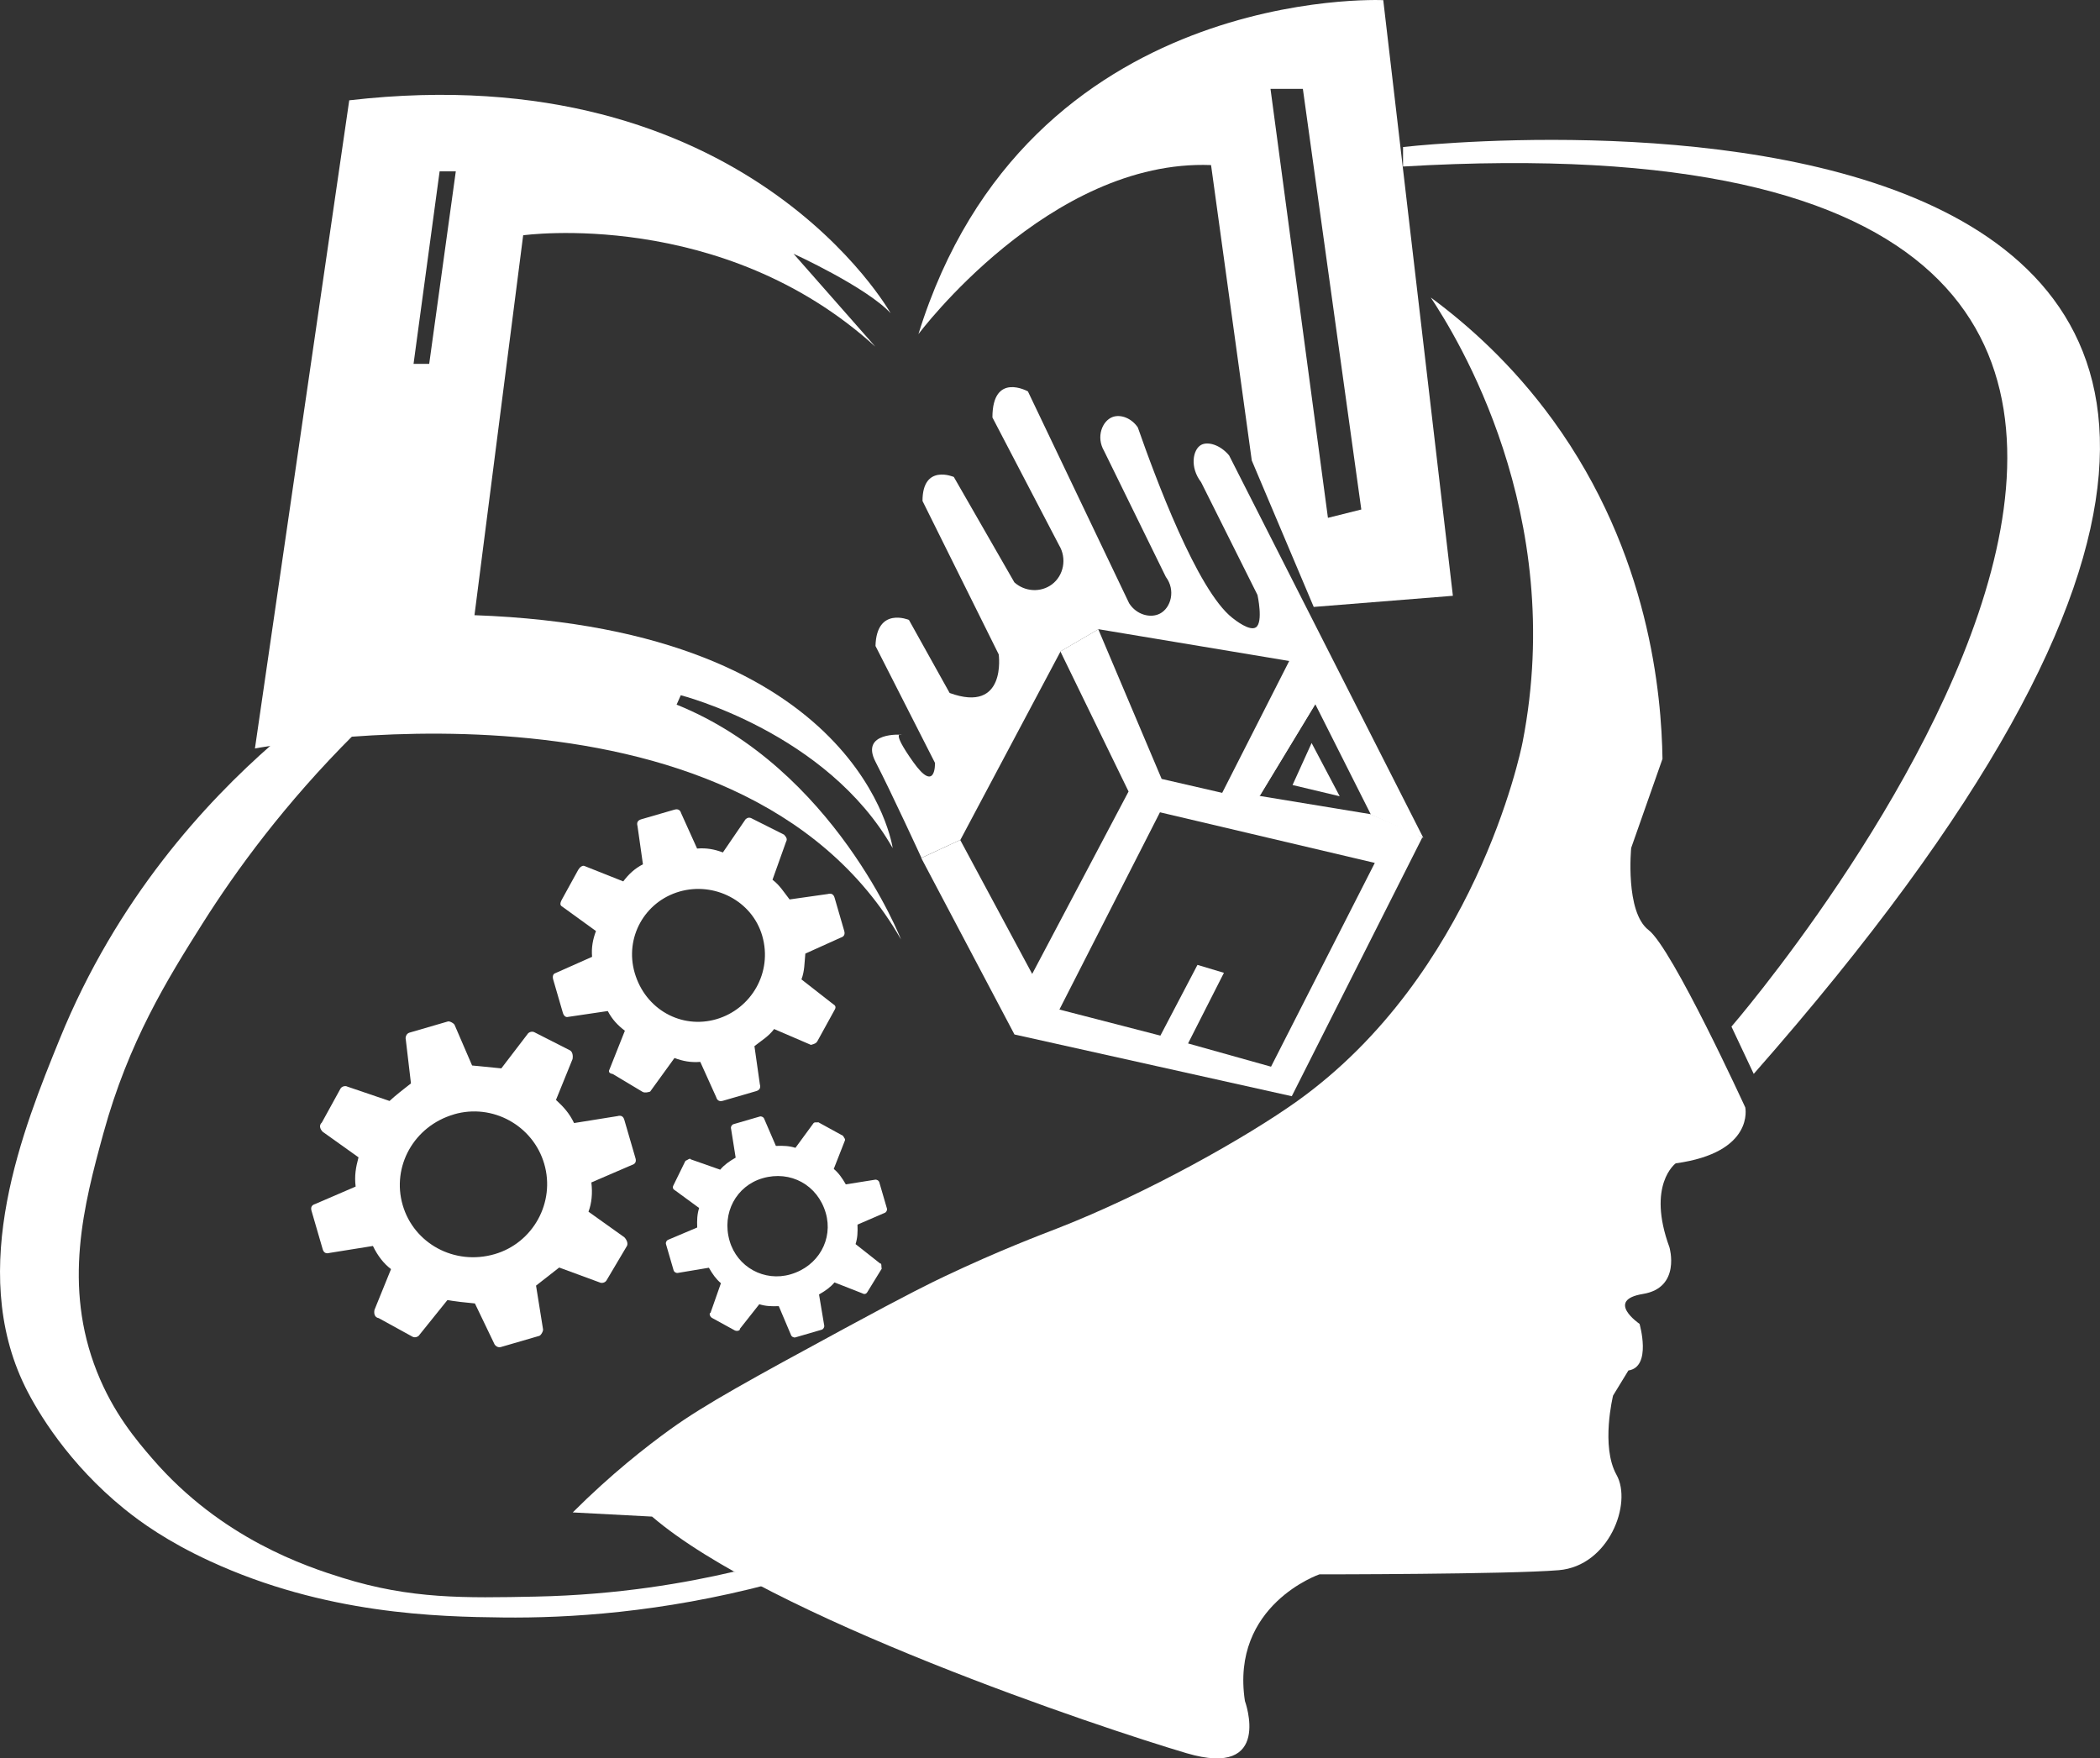 <?xml version="1.0" encoding="UTF-8"?>
<svg id="Layer_1" data-name="Layer 1" xmlns="http://www.w3.org/2000/svg" viewBox="0 0 437.32 366.21">
  <rect x="0" y="0" width="437.32" height="366.21" fill="#333333" stroke="none"/>
  <defs>
    <style>
      .cls-1, .cls-2 {
        fill: #fff;
      }

      .cls-2 {
        fill-rule: evenodd;
      }

      .cls-3 {
        fill: none;
      }
    </style>
  </defs>
  <path class="cls-1" d="M297.96,61.96c7.72,5.69,17.01,13.95,25.43,25.54,20.22,27.85,22.61,57.35,22.82,70.54-2.17,6.18-4.35,12.37-6.52,18.55,0,0-1.3,13.33,3.62,17.1,4.93,3.77,20.14,36.95,20.14,36.95,0,0,2.03,9.37-14.49,11.64,0,0-6.09,4.44-1.3,17.49,0,0,2.46,8.4-5.51,9.71-7.97,1.3-.72,6.23-.72,6.23,0,0,2.61,8.98-2.32,9.71l-3.19,5.22s-2.61,10.58,.72,16.52c3.33,5.94-1.59,18.98-12.03,19.85-10.43,.87-49.85,.87-49.85,.87,0,0-18.55,6.38-15.51,26.37,0,0,5.94,16.23-12.17,10.87-18.11-5.36-86.95-28.4-111.29-49.27l-16.52-.87c7.97-7.95,15.2-13.62,20.43-17.39,7.14-5.14,16.88-10.45,36.08-20.87,13.62-7.39,18.44-9.72,20.87-10.87,11.48-5.45,20.11-8.69,23.48-10,18.81-7.32,39.65-19.12,50-26.52,36.85-26.35,46.5-72.44,46.95-74.78,9.3-47.64-13.82-84.55-19.13-92.6Z"/>
  <path class="cls-1" d="M296.42,174.53c-13.49-26.56-26.97-53.12-40.46-79.68-1.85-2.23-4.47-2.98-5.87-2.17-1.66,.96-2.38,4.6,.04,7.75,7.63,15.25,11.74,23.48,11.74,23.48,0,0,1.25,5.68-.33,6.74-1.28,.86-4.23-1.44-4.89-1.96-7.35-5.74-16.1-29.38-19.7-39.67-1.33-1.97-3.61-2.79-5.27-2.17-2.15,.81-3.47,4.15-1.76,7.06,4.29,8.74,8.57,17.49,12.86,26.23,2.08,2.76,1.09,6.45-1.23,7.65-1.96,1.02-4.89,.25-6.41-2.15l-21.08-44.13s-7.39-4.13-7.39,5.43c4.62,8.86,9.25,17.73,13.87,26.59,1.68,2.77,.98,6.35-1.5,8.19-2.29,1.7-5.59,1.55-7.8-.44l-12.61-21.95s-6.52-2.83-6.52,5l15.87,31.95s1.74,12.39-10.22,8.04l-8.48-15.22s-6.74-2.83-6.96,5.43l12.39,24.35s.22,6.52-4.56-.22c-4.78-6.74-2.39-5.65-2.39-5.65,0,0-8.69-.65-5.43,5.65,3.26,6.3,9.56,20,9.56,20,2.7-1.25,5.41-2.5,8.11-3.75,6.96-13.09,13.91-26.18,20.87-39.27,2.63-1.53,5.27-3.07,7.9-4.6,13.24,2.21,26.49,4.41,39.73,6.62-2.05,9.36-4.1,18.72-6.15,28.08,3.85-6.36,7.71-12.72,11.56-19.08,3.86,7.67,7.73,15.34,11.59,23.01,3.65,1.62,7.29,3.24,10.94,4.85Z"/>
  <g>
    <polygon class="cls-3" points="254.75 164.93 267.8 138.41 229.54 131.45 242.15 161.89 254.75 164.93"/>
    <polygon class="cls-3" points="220.84 136.67 199.98 174.93 215.19 202.32 234.75 164.93 220.84 136.67"/>
    <polygon class="cls-3" points="241.71 169.49 221.28 210.14 241.71 215.36 248.67 202.32 255.62 202.32 248.67 215.36 264.9 219.71 285.91 180 241.71 169.49"/>
    <path class="cls-3" d="M284.75,169.13l-10.94-21.3-10.72,17.46,21.66,3.84Zm-5-3.12l-11.67-2.75,5.29-8.98,6.38,11.74Z"/>
  </g>
  <path class="cls-1" d="M294.87,173.63c-3.15-1.36-6.3-2.72-9.46-4.07-7.7-1.27-15.4-2.54-23.1-3.8,1.73-2.85,3.45-5.7,5.18-8.55,2.13-3.51,4.25-7.02,6.38-10.53-1.8-3-3.6-6-5.41-8.99-4.65,9.14-9.29,18.29-13.94,27.43-4.2-.97-8.41-1.93-12.61-2.9-4.4-10.39-8.79-20.77-13.19-31.16-2.63,1.53-5.27,3.07-7.9,4.6,4.73,9.73,9.47,19.45,14.2,29.18-6.69,12.66-13.38,25.32-20.07,37.99-5-9.3-10-18.6-14.99-27.9-2.7,1.25-5.41,2.51-8.11,3.76,6.47,12.25,12.94,24.5,19.41,36.75,19.25,4.29,38.5,8.57,57.75,12.86,9.06-17.95,18.11-35.91,27.17-53.86-.44-.27-.88-.53-1.32-.8Zm-30.18,48.52c-5.76-1.61-11.52-3.22-17.28-4.84,2.49-4.9,4.98-9.81,7.47-14.71-1.84-.55-3.67-1.1-5.51-1.65-2.57,4.91-5.14,9.82-7.72,14.73-7.01-1.81-14.02-3.62-21.03-5.43,6.98-13.69,13.96-27.39,20.94-41.08,14.91,3.51,29.83,7.03,44.74,10.54-7.2,14.15-14.41,28.29-21.61,42.44Z"/>
  <polygon class="cls-1" points="273.14 154.74 269.17 163.49 278.99 165.83 273.14 154.74"/>
  <g>
    <path class="cls-1" d="M288.06,.03s-74.2-3.48-96.8,69.56c0,0,27.24-36.52,60.94-35.21l8.48,61.52,12.9,30.5,28.98-2.32L288.06,.03Zm-11.52,107.82l-11.96-89.34h6.74l12.17,87.6-6.96,1.74Z"/>
    <path class="cls-1" d="M140.9,146.75l.87-1.96s30.43,7.72,44.13,31.84c0,0-6.23-45.61-87.09-48.51l10.14-79.12s41.45-5.8,73.33,23.19l-17.03-19.35s15.22,6.96,20.22,12.39c0,0-30.14-53.91-112.74-44.34l-19.64,134.99s100.64-19.56,134.55,39.78c0,0-13.91-35.65-46.73-48.91Zm-51.52-70.97h-3.26l5.43-40.1h3.37l-5.54,40.1Z"/>
  </g>
  <g>
    <path class="cls-2" d="M98.31,221.9c2.03,.2,4.06,.4,6.09,.6l5.43-7.1c.26-.47,.99-.68,1.46-.42l7.41,3.77c.47,.26,.68,.99,.53,1.82l-3.45,8.5c1.62,1.5,2.77,2.75,3.77,4.82l9.05-1.45c.73-.21,1.2,.05,1.41,.77l2.33,8.01c.21,.73-.05,1.2-.77,1.41l-8.42,3.63c.27,2.29,.07,4.32-.6,6.09l7.47,5.33c.58,.62,.79,1.35,.53,1.82l-4.24,7.15c-.26,.47-.99,.68-1.46,.42l-8.4-3.09c-1.61,1.26-3.22,2.51-4.82,3.77l1.45,9.05c.11,.36-.41,1.3-.77,1.41l-8.01,2.33c-.73,.21-1.3-.41-1.41-.77l-3.99-8.31c-2.03-.2-4.06-.4-5.73-.7l-5.8,7.21c-.26,.47-.99,.68-1.46,.42l-7.04-3.87c-.83-.15-1.04-.88-.89-1.71l3.45-8.5c-1.51-1.14-2.77-2.75-3.77-4.82l-9.05,1.45c-.73,.21-1.2-.05-1.41-.77l-2.33-8.01c-.21-.73,.05-1.2,.77-1.41l8.42-3.63c-.27-2.29,.03-3.96,.6-6.09l-7.47-5.33c-.58-.62-.79-1.35-.16-1.93l3.87-7.04c.26-.47,.99-.68,1.46-.42l8.76,2.98c1.24-1.15,2.85-2.41,4.46-3.66l-1.08-9.16c-.11-.36,.05-1.2,.77-1.41l8.01-2.33c.36-.11,1.3,.41,1.41,.77l3.63,8.42Zm-3.76,10.17c8.01-2.33,16.46,2.32,18.79,10.33,2.33,8.01-2.32,16.46-10.33,18.79-8.37,2.43-16.83-2.22-19.15-10.22-2.33-8.01,2.32-16.46,10.69-18.89Z"/>
    <path class="cls-2" d="M145.17,176.72c1.93-.16,3.59,.14,5.37,.81l4.71-6.89c.62-.58,1.09-.32,1.56-.06l6.47,3.25c.58,.62,.68,.99,.42,1.46l-2.83,7.93c1.51,1.14,2.3,2.49,3.56,4.1l7.96-1.13c.73-.21,1.2,.05,1.41,.77l2.01,6.92c.21,.73-.05,1.2-.77,1.41l-7.33,3.31c-.2,2.03-.14,3.59-.81,5.37l6.63,5.18c.47,.26,.58,.62,.32,1.09l-3.62,6.58c-.26,.47-.62,.58-1.35,.79l-7.67-3.3c-1.14,1.51-2.49,2.3-4.1,3.56l1.13,7.96c.21,.73-.05,1.2-.77,1.41l-6.92,2.01c-.73,.21-1.2-.05-1.41-.77l-3.31-7.33c-1.93,.16-3.59-.14-5.37-.81l-5.07,7c-.36,.11-1.09,.32-1.56,.06l-6.21-3.72c-.83-.15-.94-.52-.68-.99l3.19-8.03c-1.51-1.14-2.67-2.38-3.56-4.1l-8.32,1.23c-.36,.11-.83-.15-1.04-.88l-2.01-6.92c-.21-.73,.05-1.2,.41-1.3l7.69-3.42c-.16-1.93,.14-3.59,.81-5.37l-7-5.07c-.47-.26-.58-.62-.06-1.56l3.36-6.11c.26-.47,.88-1.04,1.35-.79l8.03,3.19c1.14-1.51,2.38-2.67,4.1-3.56l-1.13-7.96c-.21-.73,.05-1.2,.77-1.41l6.92-2.01c.73-.21,1.2,.05,1.41,.77l3.31,7.33Zm-3.71,8.97c7.28-2.11,15.16,1.91,17.27,9.19,2.22,7.64-2.28,15.26-9.55,17.38-7.28,2.11-14.79-2.02-17.01-9.66-2.11-7.28,2.02-14.79,9.3-16.91h0Z"/>
    <path class="cls-2" d="M161.59,238.65c1.56-.06,2.76-.01,4.06,.4l3.67-5.01c.26-.47,.73-.21,1.09-.32l5.17,2.84c.11,.36,.58,.62,.32,1.09l-2.27,5.79c1.04,.88,1.73,1.87,2.51,3.22l6.03-.96c.36-.11,.83,.15,.94,.52l1.59,5.46c.11,.36-.15,.83-.52,.94l-5.61,2.42c.06,1.56,.01,2.76-.4,4.06l5.12,4.04c.36-.11,.21,.73,.32,1.09l-2.95,4.8c-.26,.47-.62,.58-1.09,.32l-5.79-2.27c-.88,1.04-1.87,1.73-3.22,2.51l1.07,6.4c.11,.36-.15,.83-.52,.94l-5.46,1.59c-.36,.11-.83-.15-.94-.52l-2.53-5.98c-1.56,.06-2.76,.01-4.06-.4l-4.04,5.12c.11,.36-.62,.58-1.09,.32l-4.7-2.58c-.47-.26-.68-.99-.32-1.09l2.16-6.15c-1.04-.88-1.73-1.87-2.51-3.22l-6.4,1.07c-.36,.11-.83-.15-.94-.52l-1.59-5.46c-.11-.36,.15-.83,.52-.94l5.98-2.53c-.06-1.56-.01-2.76,.4-4.06l-5.01-3.67c-.47-.26-.58-.62-.32-1.09l2.48-5.06c.36-.11,.99-.68,1.09-.32l6.15,2.16c.88-1.04,1.87-1.73,3.22-2.51l-.96-6.03c-.11-.36,.15-.83,.52-.94l5.46-1.59c.36-.11,.83,.15,.94,.52l2.42,5.61Zm-2.78,6.73c5.82-1.69,11.46,1.41,13.15,7.23,1.59,5.46-1.51,11.1-7.34,12.79-5.46,1.59-11.1-1.51-12.68-6.97-1.69-5.82,1.41-11.46,6.87-13.05h0Z"/>
  </g>
  <path class="cls-2" d="M360.58,213.79S527.52,20.77,292.18,34.68v-4.06S562.58-.68,365.21,223.65l-4.64-9.85Z"/>
  <path class="cls-2" d="M56.75,154.92c-13.92,12.17-32.43,32.19-44.34,61.52-7.48,18.4-19.34,47.61-7.17,72.38,2.58,5.26,9.06,16.04,20.65,25.43,3.43,2.78,8.96,6.78,17.82,10.87,24,11.08,47.42,11.59,61.08,11.74,13.54,.15,32.86-.99,55.52-6.96-2.48-.86-4.95-1.72-7.43-2.59-9.86,2.31-24.07,4.85-41.35,5.2-14.72,.3-25.97,.54-40.21-3.91-7.47-2.33-25.16-8.11-39.56-24.78-3.37-3.9-8.14-9.52-11.56-18.12-7.13-17.94-2.76-34.77,1.34-49.7,5.23-19.04,13.29-32.03,20.65-43.69,6.98-11.05,17.12-24.97,31.52-39.34-5.65,.65-11.3,1.3-16.95,1.96Z"/>
</svg>